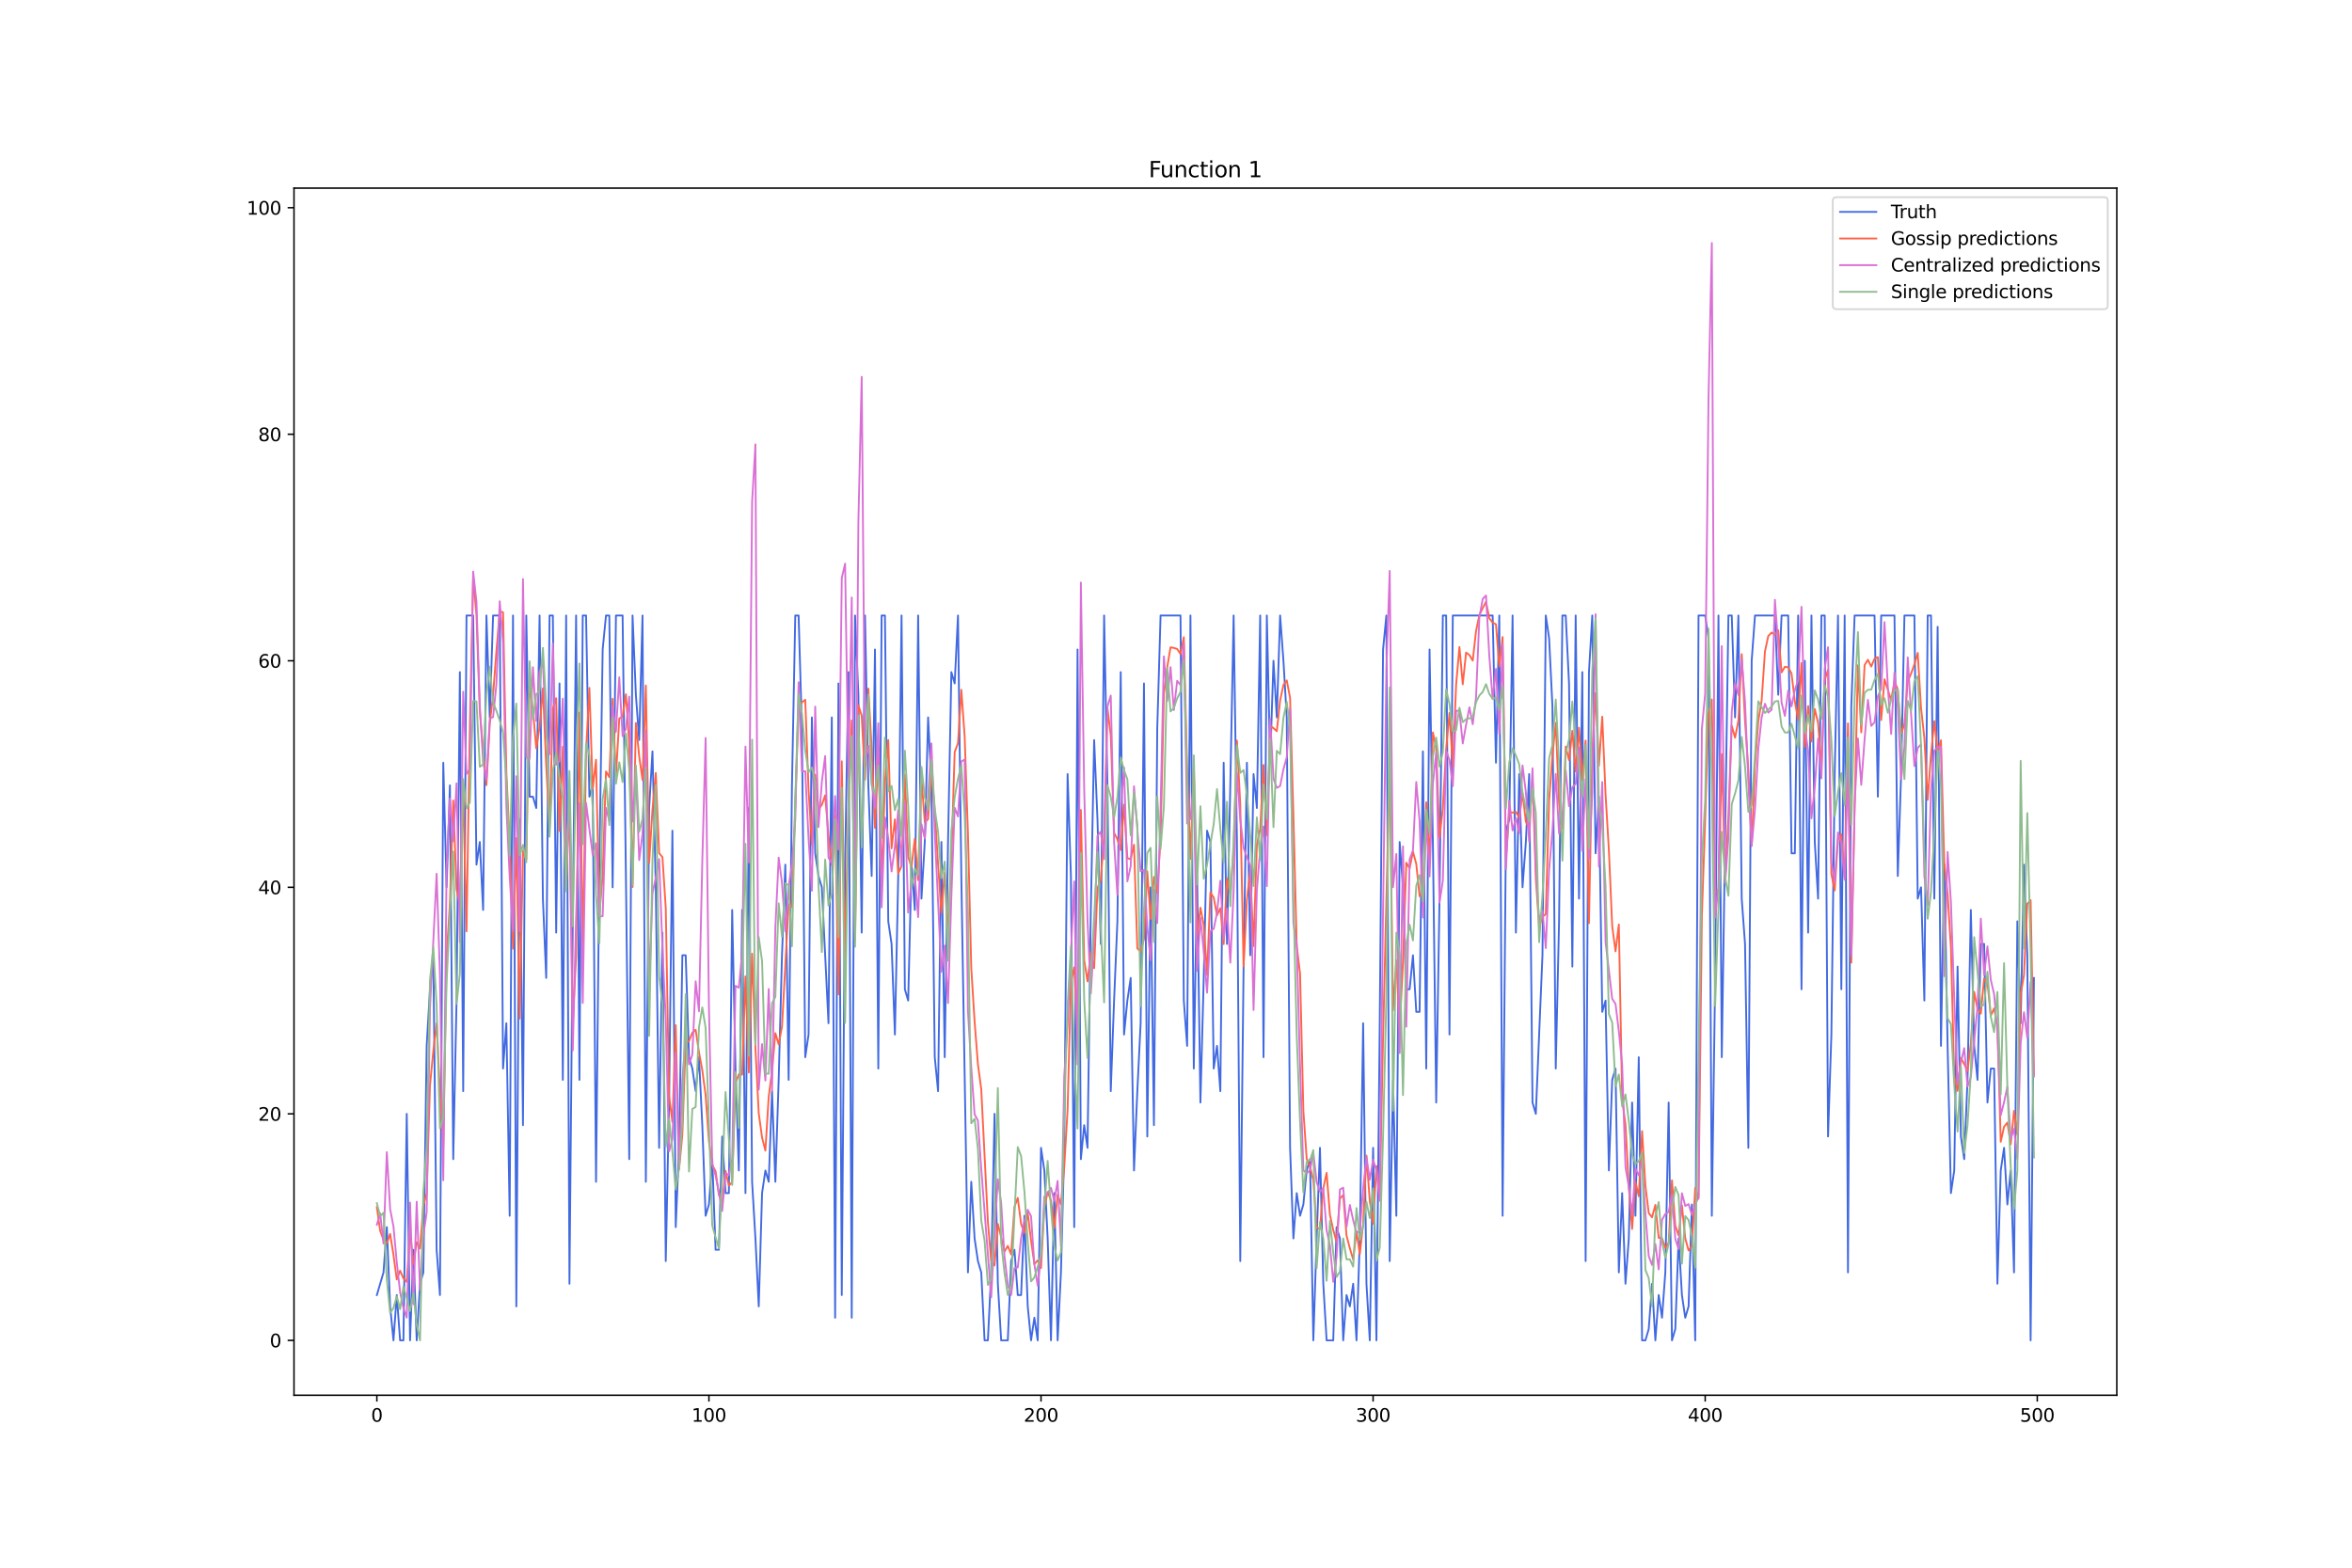 <?xml version="1.0" encoding="utf-8" standalone="no"?>
<!DOCTYPE svg PUBLIC "-//W3C//DTD SVG 1.1//EN"
  "http://www.w3.org/Graphics/SVG/1.1/DTD/svg11.dtd">
<svg xmlns:xlink="http://www.w3.org/1999/xlink" width="1296pt" height="864pt" viewBox="0 0 1296 864" xmlns="http://www.w3.org/2000/svg" version="1.1">
 <defs>
  <style type="text/css">*{stroke-linejoin: round; stroke-linecap: butt}</style>
 </defs>
 <g id="figure_1">
  <g id="patch_1">
   <path d="M 0 864 
L 1296 864 
L 1296 0 
L 0 0 
z
" style="fill: #ffffff"/>
  </g>
  <g id="axes_1">
   <g id="patch_2">
    <path d="M 162 768.96 
L 1166.4 768.96 
L 1166.4 103.68 
L 162 103.68 
z
" style="fill: #ffffff"/>
   </g>
   <g id="matplotlib.axis_1">
    <g id="xtick_1">
     <g id="line2d_1">
      <defs>
       <path id="m558da85d17" d="M 0 0 
L 0 3.5 
" style="stroke: #000000; stroke-width: 0.8"/>
      </defs>
      <g>
       <use xlink:href="#m558da85d17" x="207.655" y="768.96" style="stroke: #000000; stroke-width: 0.8"/>
      </g>
     </g>
     <g id="text_1">
      <!-- 0 -->
      <g transform="translate(204.473 783.558) scale(0.1 -0.1)">
       <defs>
        <path id="DejaVuSans-30" d="M 2034 4250 
Q 1547 4250 1301 3770 
Q 1056 3291 1056 2328 
Q 1056 1369 1301 889 
Q 1547 409 2034 409 
Q 2525 409 2770 889 
Q 3016 1369 3016 2328 
Q 3016 3291 2770 3770 
Q 2525 4250 2034 4250 
z
M 2034 4750 
Q 2819 4750 3233 4129 
Q 3647 3509 3647 2328 
Q 3647 1150 3233 529 
Q 2819 -91 2034 -91 
Q 1250 -91 836 529 
Q 422 1150 422 2328 
Q 422 3509 836 4129 
Q 1250 4750 2034 4750 
z
" transform="scale(0.016)"/>
       </defs>
       <use xlink:href="#DejaVuSans-30"/>
      </g>
     </g>
    </g>
    <g id="xtick_2">
     <g id="line2d_2">
      <g>
       <use xlink:href="#m558da85d17" x="390.639" y="768.96" style="stroke: #000000; stroke-width: 0.8"/>
      </g>
     </g>
     <g id="text_2">
      <!-- 100 -->
      <g transform="translate(381.095 783.558) scale(0.1 -0.1)">
       <defs>
        <path id="DejaVuSans-31" d="M 794 531 
L 1825 531 
L 1825 4091 
L 703 3866 
L 703 4441 
L 1819 4666 
L 2450 4666 
L 2450 531 
L 3481 531 
L 3481 0 
L 794 0 
L 794 531 
z
" transform="scale(0.016)"/>
       </defs>
       <use xlink:href="#DejaVuSans-31"/>
       <use xlink:href="#DejaVuSans-30" x="63.623"/>
       <use xlink:href="#DejaVuSans-30" x="127.246"/>
      </g>
     </g>
    </g>
    <g id="xtick_3">
     <g id="line2d_3">
      <g>
       <use xlink:href="#m558da85d17" x="573.623" y="768.96" style="stroke: #000000; stroke-width: 0.8"/>
      </g>
     </g>
     <g id="text_3">
      <!-- 200 -->
      <g transform="translate(564.079 783.558) scale(0.1 -0.1)">
       <defs>
        <path id="DejaVuSans-32" d="M 1228 531 
L 3431 531 
L 3431 0 
L 469 0 
L 469 531 
Q 828 903 1448 1529 
Q 2069 2156 2228 2338 
Q 2531 2678 2651 2914 
Q 2772 3150 2772 3378 
Q 2772 3750 2511 3984 
Q 2250 4219 1831 4219 
Q 1534 4219 1204 4116 
Q 875 4013 500 3803 
L 500 4441 
Q 881 4594 1212 4672 
Q 1544 4750 1819 4750 
Q 2544 4750 2975 4387 
Q 3406 4025 3406 3419 
Q 3406 3131 3298 2873 
Q 3191 2616 2906 2266 
Q 2828 2175 2409 1742 
Q 1991 1309 1228 531 
z
" transform="scale(0.016)"/>
       </defs>
       <use xlink:href="#DejaVuSans-32"/>
       <use xlink:href="#DejaVuSans-30" x="63.623"/>
       <use xlink:href="#DejaVuSans-30" x="127.246"/>
      </g>
     </g>
    </g>
    <g id="xtick_4">
     <g id="line2d_4">
      <g>
       <use xlink:href="#m558da85d17" x="756.607" y="768.96" style="stroke: #000000; stroke-width: 0.8"/>
      </g>
     </g>
     <g id="text_4">
      <!-- 300 -->
      <g transform="translate(747.063 783.558) scale(0.1 -0.1)">
       <defs>
        <path id="DejaVuSans-33" d="M 2597 2516 
Q 3050 2419 3304 2112 
Q 3559 1806 3559 1356 
Q 3559 666 3084 287 
Q 2609 -91 1734 -91 
Q 1441 -91 1130 -33 
Q 819 25 488 141 
L 488 750 
Q 750 597 1062 519 
Q 1375 441 1716 441 
Q 2309 441 2620 675 
Q 2931 909 2931 1356 
Q 2931 1769 2642 2001 
Q 2353 2234 1838 2234 
L 1294 2234 
L 1294 2753 
L 1863 2753 
Q 2328 2753 2575 2939 
Q 2822 3125 2822 3475 
Q 2822 3834 2567 4026 
Q 2313 4219 1838 4219 
Q 1578 4219 1281 4162 
Q 984 4106 628 3988 
L 628 4550 
Q 988 4650 1302 4700 
Q 1616 4750 1894 4750 
Q 2613 4750 3031 4423 
Q 3450 4097 3450 3541 
Q 3450 3153 3228 2886 
Q 3006 2619 2597 2516 
z
" transform="scale(0.016)"/>
       </defs>
       <use xlink:href="#DejaVuSans-33"/>
       <use xlink:href="#DejaVuSans-30" x="63.623"/>
       <use xlink:href="#DejaVuSans-30" x="127.246"/>
      </g>
     </g>
    </g>
    <g id="xtick_5">
     <g id="line2d_5">
      <g>
       <use xlink:href="#m558da85d17" x="939.591" y="768.96" style="stroke: #000000; stroke-width: 0.8"/>
      </g>
     </g>
     <g id="text_5">
      <!-- 400 -->
      <g transform="translate(930.047 783.558) scale(0.1 -0.1)">
       <defs>
        <path id="DejaVuSans-34" d="M 2419 4116 
L 825 1625 
L 2419 1625 
L 2419 4116 
z
M 2253 4666 
L 3047 4666 
L 3047 1625 
L 3713 1625 
L 3713 1100 
L 3047 1100 
L 3047 0 
L 2419 0 
L 2419 1100 
L 313 1100 
L 313 1709 
L 2253 4666 
z
" transform="scale(0.016)"/>
       </defs>
       <use xlink:href="#DejaVuSans-34"/>
       <use xlink:href="#DejaVuSans-30" x="63.623"/>
       <use xlink:href="#DejaVuSans-30" x="127.246"/>
      </g>
     </g>
    </g>
    <g id="xtick_6">
     <g id="line2d_6">
      <g>
       <use xlink:href="#m558da85d17" x="1122.575" y="768.96" style="stroke: #000000; stroke-width: 0.8"/>
      </g>
     </g>
     <g id="text_6">
      <!-- 500 -->
      <g transform="translate(1113.032 783.558) scale(0.1 -0.1)">
       <defs>
        <path id="DejaVuSans-35" d="M 691 4666 
L 3169 4666 
L 3169 4134 
L 1269 4134 
L 1269 2991 
Q 1406 3038 1543 3061 
Q 1681 3084 1819 3084 
Q 2600 3084 3056 2656 
Q 3513 2228 3513 1497 
Q 3513 744 3044 326 
Q 2575 -91 1722 -91 
Q 1428 -91 1123 -41 
Q 819 9 494 109 
L 494 744 
Q 775 591 1075 516 
Q 1375 441 1709 441 
Q 2250 441 2565 725 
Q 2881 1009 2881 1497 
Q 2881 1984 2565 2268 
Q 2250 2553 1709 2553 
Q 1456 2553 1204 2497 
Q 953 2441 691 2322 
L 691 4666 
z
" transform="scale(0.016)"/>
       </defs>
       <use xlink:href="#DejaVuSans-35"/>
       <use xlink:href="#DejaVuSans-30" x="63.623"/>
       <use xlink:href="#DejaVuSans-30" x="127.246"/>
      </g>
     </g>
    </g>
   </g>
   <g id="matplotlib.axis_2">
    <g id="ytick_1">
     <g id="line2d_7">
      <defs>
       <path id="m7009e11b64" d="M 0 0 
L -3.5 0 
" style="stroke: #000000; stroke-width: 0.8"/>
      </defs>
      <g>
       <use xlink:href="#m7009e11b64" x="162" y="738.72" style="stroke: #000000; stroke-width: 0.8"/>
      </g>
     </g>
     <g id="text_7">
      <!-- 0 -->
      <g transform="translate(148.637 742.519) scale(0.1 -0.1)">
       <use xlink:href="#DejaVuSans-30"/>
      </g>
     </g>
    </g>
    <g id="ytick_2">
     <g id="line2d_8">
      <g>
       <use xlink:href="#m7009e11b64" x="162" y="613.872" style="stroke: #000000; stroke-width: 0.8"/>
      </g>
     </g>
     <g id="text_8">
      <!-- 20 -->
      <g transform="translate(142.275 617.672) scale(0.1 -0.1)">
       <use xlink:href="#DejaVuSans-32"/>
       <use xlink:href="#DejaVuSans-30" x="63.623"/>
      </g>
     </g>
    </g>
    <g id="ytick_3">
     <g id="line2d_9">
      <g>
       <use xlink:href="#m7009e11b64" x="162" y="489.025" style="stroke: #000000; stroke-width: 0.8"/>
      </g>
     </g>
     <g id="text_9">
      <!-- 40 -->
      <g transform="translate(142.275 492.824) scale(0.1 -0.1)">
       <use xlink:href="#DejaVuSans-34"/>
       <use xlink:href="#DejaVuSans-30" x="63.623"/>
      </g>
     </g>
    </g>
    <g id="ytick_4">
     <g id="line2d_10">
      <g>
       <use xlink:href="#m7009e11b64" x="162" y="364.177" style="stroke: #000000; stroke-width: 0.8"/>
      </g>
     </g>
     <g id="text_10">
      <!-- 60 -->
      <g transform="translate(142.275 367.977) scale(0.1 -0.1)">
       <defs>
        <path id="DejaVuSans-36" d="M 2113 2584 
Q 1688 2584 1439 2293 
Q 1191 2003 1191 1497 
Q 1191 994 1439 701 
Q 1688 409 2113 409 
Q 2538 409 2786 701 
Q 3034 994 3034 1497 
Q 3034 2003 2786 2293 
Q 2538 2584 2113 2584 
z
M 3366 4563 
L 3366 3988 
Q 3128 4100 2886 4159 
Q 2644 4219 2406 4219 
Q 1781 4219 1451 3797 
Q 1122 3375 1075 2522 
Q 1259 2794 1537 2939 
Q 1816 3084 2150 3084 
Q 2853 3084 3261 2657 
Q 3669 2231 3669 1497 
Q 3669 778 3244 343 
Q 2819 -91 2113 -91 
Q 1303 -91 875 529 
Q 447 1150 447 2328 
Q 447 3434 972 4092 
Q 1497 4750 2381 4750 
Q 2619 4750 2861 4703 
Q 3103 4656 3366 4563 
z
" transform="scale(0.016)"/>
       </defs>
       <use xlink:href="#DejaVuSans-36"/>
       <use xlink:href="#DejaVuSans-30" x="63.623"/>
      </g>
     </g>
    </g>
    <g id="ytick_5">
     <g id="line2d_11">
      <g>
       <use xlink:href="#m7009e11b64" x="162" y="239.33" style="stroke: #000000; stroke-width: 0.8"/>
      </g>
     </g>
     <g id="text_11">
      <!-- 80 -->
      <g transform="translate(142.275 243.129) scale(0.1 -0.1)">
       <defs>
        <path id="DejaVuSans-38" d="M 2034 2216 
Q 1584 2216 1326 1975 
Q 1069 1734 1069 1313 
Q 1069 891 1326 650 
Q 1584 409 2034 409 
Q 2484 409 2743 651 
Q 3003 894 3003 1313 
Q 3003 1734 2745 1975 
Q 2488 2216 2034 2216 
z
M 1403 2484 
Q 997 2584 770 2862 
Q 544 3141 544 3541 
Q 544 4100 942 4425 
Q 1341 4750 2034 4750 
Q 2731 4750 3128 4425 
Q 3525 4100 3525 3541 
Q 3525 3141 3298 2862 
Q 3072 2584 2669 2484 
Q 3125 2378 3379 2068 
Q 3634 1759 3634 1313 
Q 3634 634 3220 271 
Q 2806 -91 2034 -91 
Q 1263 -91 848 271 
Q 434 634 434 1313 
Q 434 1759 690 2068 
Q 947 2378 1403 2484 
z
M 1172 3481 
Q 1172 3119 1398 2916 
Q 1625 2713 2034 2713 
Q 2441 2713 2670 2916 
Q 2900 3119 2900 3481 
Q 2900 3844 2670 4047 
Q 2441 4250 2034 4250 
Q 1625 4250 1398 4047 
Q 1172 3844 1172 3481 
z
" transform="scale(0.016)"/>
       </defs>
       <use xlink:href="#DejaVuSans-38"/>
       <use xlink:href="#DejaVuSans-30" x="63.623"/>
      </g>
     </g>
    </g>
    <g id="ytick_6">
     <g id="line2d_12">
      <g>
       <use xlink:href="#m7009e11b64" x="162" y="114.482" style="stroke: #000000; stroke-width: 0.8"/>
      </g>
     </g>
     <g id="text_12">
      <!-- 100 -->
      <g transform="translate(135.912 118.282) scale(0.1 -0.1)">
       <use xlink:href="#DejaVuSans-31"/>
       <use xlink:href="#DejaVuSans-30" x="63.623"/>
       <use xlink:href="#DejaVuSans-30" x="127.246"/>
      </g>
     </g>
    </g>
   </g>
   <g id="line2d_13">
    <path d="M 207.655 713.75 
L 211.314 701.266 
L 213.144 676.296 
L 214.974 719.993 
L 216.804 738.72 
L 218.634 713.75 
L 220.463 738.72 
L 222.293 738.72 
L 224.123 613.872 
L 225.953 738.72 
L 227.783 688.781 
L 229.613 738.72 
L 231.442 707.508 
L 233.272 701.266 
L 235.102 576.418 
L 236.932 545.206 
L 238.762 526.479 
L 240.592 688.781 
L 242.422 713.75 
L 244.251 420.359 
L 246.081 489.025 
L 247.911 432.844 
L 249.741 638.842 
L 251.571 551.449 
L 253.401 370.42 
L 255.23 601.388 
L 257.06 339.208 
L 260.72 339.208 
L 262.55 476.54 
L 264.38 464.055 
L 266.209 501.51 
L 268.039 339.208 
L 269.869 395.389 
L 271.699 339.208 
L 275.359 339.208 
L 277.189 588.903 
L 279.018 563.933 
L 280.848 670.054 
L 282.678 339.208 
L 284.508 719.993 
L 286.338 451.571 
L 288.168 620.115 
L 289.997 339.208 
L 291.827 439.086 
L 293.657 439.086 
L 295.487 445.328 
L 297.317 339.208 
L 299.147 495.267 
L 300.976 538.964 
L 302.806 339.208 
L 304.636 339.208 
L 306.466 513.994 
L 308.296 376.662 
L 310.126 595.145 
L 311.956 339.208 
L 313.785 707.508 
L 315.615 507.752 
L 317.445 339.208 
L 319.275 595.145 
L 321.105 339.208 
L 322.935 339.208 
L 324.764 439.086 
L 326.594 432.844 
L 328.424 651.327 
L 330.254 476.54 
L 332.084 357.935 
L 333.914 339.208 
L 335.743 339.208 
L 337.573 489.025 
L 339.403 339.208 
L 343.063 339.208 
L 344.893 482.783 
L 346.723 638.842 
L 348.552 339.208 
L 350.382 382.905 
L 352.212 407.874 
L 354.042 339.208 
L 355.872 651.327 
L 357.702 445.328 
L 359.531 414.116 
L 361.361 489.025 
L 363.191 632.6 
L 365.021 513.994 
L 366.851 695.023 
L 368.681 607.63 
L 370.51 457.813 
L 372.34 676.296 
L 374.17 632.6 
L 376 526.479 
L 377.83 526.479 
L 379.66 582.661 
L 381.489 588.903 
L 383.319 601.388 
L 385.149 582.661 
L 386.979 620.115 
L 388.809 670.054 
L 390.639 663.811 
L 392.469 638.842 
L 394.298 688.781 
L 396.128 688.781 
L 397.958 626.357 
L 399.788 657.569 
L 401.618 657.569 
L 403.448 501.51 
L 405.277 588.903 
L 407.107 645.084 
L 408.937 501.51 
L 410.767 657.569 
L 412.597 445.328 
L 414.427 651.327 
L 416.256 682.539 
L 418.086 719.993 
L 419.916 657.569 
L 421.746 645.084 
L 423.576 651.327 
L 425.406 601.388 
L 427.236 651.327 
L 429.065 595.145 
L 430.895 526.479 
L 432.725 476.54 
L 434.555 595.145 
L 436.385 432.844 
L 438.215 339.208 
L 440.044 339.208 
L 441.874 401.632 
L 443.704 582.661 
L 445.534 570.176 
L 447.364 395.389 
L 449.194 470.298 
L 451.023 482.783 
L 452.853 489.025 
L 456.513 563.933 
L 458.343 395.389 
L 460.173 726.235 
L 462.003 376.662 
L 463.832 713.75 
L 465.662 476.54 
L 467.492 370.42 
L 469.322 726.235 
L 471.152 339.208 
L 472.982 382.905 
L 474.811 513.994 
L 476.641 339.208 
L 478.471 432.844 
L 480.301 482.783 
L 482.131 357.935 
L 483.961 588.903 
L 485.79 339.208 
L 487.62 339.208 
L 489.45 507.752 
L 491.28 520.237 
L 493.11 570.176 
L 494.94 482.783 
L 496.77 339.208 
L 498.599 545.206 
L 500.429 551.449 
L 502.259 476.54 
L 504.089 501.51 
L 505.919 339.208 
L 507.749 495.267 
L 509.578 464.055 
L 511.408 395.389 
L 513.238 432.844 
L 515.068 582.661 
L 516.898 601.388 
L 518.728 464.055 
L 520.557 582.661 
L 522.387 464.055 
L 524.217 370.42 
L 526.047 376.662 
L 527.877 339.208 
L 529.707 482.783 
L 533.366 701.266 
L 535.196 651.327 
L 537.026 682.539 
L 538.856 695.023 
L 540.686 701.266 
L 542.516 738.72 
L 544.345 738.72 
L 546.175 701.266 
L 548.005 613.872 
L 549.835 707.508 
L 551.665 738.72 
L 555.324 738.72 
L 557.154 695.023 
L 558.984 688.781 
L 560.814 713.75 
L 562.644 713.75 
L 564.474 670.054 
L 566.303 719.993 
L 568.133 738.72 
L 569.963 726.235 
L 571.793 738.72 
L 573.623 632.6 
L 575.453 645.084 
L 577.283 682.539 
L 579.112 738.72 
L 580.942 657.569 
L 582.772 738.72 
L 584.602 701.266 
L 586.432 632.6 
L 588.262 426.601 
L 590.091 482.783 
L 591.921 676.296 
L 593.751 357.935 
L 595.581 638.842 
L 597.411 620.115 
L 599.241 632.6 
L 601.07 501.51 
L 602.9 407.874 
L 604.73 451.571 
L 606.56 520.237 
L 608.39 339.208 
L 610.22 432.844 
L 612.05 601.388 
L 613.879 551.449 
L 615.709 507.752 
L 617.539 370.42 
L 619.369 570.176 
L 621.199 551.449 
L 623.029 538.964 
L 624.858 645.084 
L 626.688 601.388 
L 628.518 563.933 
L 630.348 376.662 
L 632.178 626.357 
L 634.008 489.025 
L 635.837 620.115 
L 637.667 401.632 
L 639.497 339.208 
L 650.476 339.208 
L 652.306 551.449 
L 654.136 576.418 
L 655.966 339.208 
L 657.796 588.903 
L 659.625 482.783 
L 661.455 607.63 
L 663.285 538.964 
L 665.115 457.813 
L 666.945 464.055 
L 668.775 588.903 
L 670.604 576.418 
L 672.434 601.388 
L 674.264 420.359 
L 676.094 520.237 
L 677.924 432.844 
L 679.754 339.208 
L 681.583 464.055 
L 683.413 695.023 
L 685.243 532.722 
L 687.073 420.359 
L 688.903 526.479 
L 690.733 426.601 
L 692.563 445.328 
L 694.392 339.208 
L 696.222 582.661 
L 698.052 339.208 
L 699.882 420.359 
L 701.712 364.177 
L 703.542 395.389 
L 705.371 339.208 
L 707.201 364.177 
L 709.031 395.389 
L 710.861 632.6 
L 712.691 682.539 
L 714.521 657.569 
L 716.35 670.054 
L 718.18 663.811 
L 720.01 645.084 
L 721.84 638.842 
L 723.67 738.72 
L 725.5 682.539 
L 727.33 632.6 
L 729.159 707.508 
L 730.989 738.72 
L 734.649 738.72 
L 736.479 676.296 
L 738.309 682.539 
L 740.138 738.72 
L 741.968 713.75 
L 743.798 719.993 
L 745.628 707.508 
L 747.458 738.72 
L 749.288 682.539 
L 751.117 563.933 
L 752.947 707.508 
L 754.777 738.72 
L 756.607 632.6 
L 758.437 738.72 
L 760.267 563.933 
L 762.097 357.935 
L 763.926 339.208 
L 765.756 695.023 
L 767.586 595.145 
L 769.416 670.054 
L 771.246 464.055 
L 773.076 489.025 
L 774.905 545.206 
L 776.735 545.206 
L 778.565 526.479 
L 780.395 557.691 
L 782.225 557.691 
L 784.055 414.116 
L 785.884 588.903 
L 787.714 357.935 
L 789.544 464.055 
L 791.374 607.63 
L 793.204 495.267 
L 795.034 339.208 
L 796.864 339.208 
L 798.693 570.176 
L 800.523 339.208 
L 822.481 339.208 
L 824.311 420.359 
L 826.141 339.208 
L 827.971 670.054 
L 829.801 457.813 
L 831.63 451.571 
L 833.46 339.208 
L 835.29 513.994 
L 837.12 426.601 
L 838.95 489.025 
L 840.78 464.055 
L 842.61 426.601 
L 844.439 607.63 
L 846.269 613.872 
L 849.929 526.479 
L 851.759 339.208 
L 853.589 351.693 
L 855.418 389.147 
L 857.248 588.903 
L 859.078 507.752 
L 860.908 339.208 
L 862.738 339.208 
L 864.568 376.662 
L 866.397 532.722 
L 868.227 339.208 
L 870.057 495.267 
L 871.887 370.42 
L 873.717 695.023 
L 875.547 370.42 
L 877.377 339.208 
L 879.206 470.298 
L 881.036 439.086 
L 882.866 557.691 
L 884.696 551.449 
L 886.526 645.084 
L 888.356 595.145 
L 890.185 588.903 
L 892.015 701.266 
L 893.845 657.569 
L 895.675 707.508 
L 897.505 682.539 
L 899.335 607.63 
L 901.164 670.054 
L 902.994 582.661 
L 904.824 738.72 
L 906.654 738.72 
L 908.484 732.478 
L 910.314 707.508 
L 912.144 738.72 
L 913.973 713.75 
L 915.803 726.235 
L 917.633 701.266 
L 919.463 607.63 
L 921.293 738.72 
L 923.123 732.478 
L 924.952 682.539 
L 926.782 713.75 
L 928.612 726.235 
L 930.442 719.993 
L 932.272 663.811 
L 934.102 738.72 
L 935.931 339.208 
L 939.591 339.208 
L 941.421 351.693 
L 943.251 670.054 
L 945.081 538.964 
L 946.911 339.208 
L 948.74 582.661 
L 952.4 339.208 
L 954.23 339.208 
L 956.06 395.389 
L 957.89 339.208 
L 959.719 495.267 
L 961.549 520.237 
L 963.379 632.6 
L 965.209 364.177 
L 967.039 339.208 
L 978.018 339.208 
L 979.848 382.905 
L 981.678 339.208 
L 985.337 339.208 
L 987.167 470.298 
L 988.997 470.298 
L 990.827 339.208 
L 992.657 545.206 
L 994.486 364.177 
L 996.316 513.994 
L 998.146 339.208 
L 999.976 464.055 
L 1001.806 495.267 
L 1003.636 339.208 
L 1005.465 339.208 
L 1007.295 626.357 
L 1009.125 570.176 
L 1010.955 426.601 
L 1012.785 339.208 
L 1014.615 545.206 
L 1016.444 339.208 
L 1018.274 701.266 
L 1020.104 389.147 
L 1021.934 339.208 
L 1032.913 339.208 
L 1034.743 439.086 
L 1036.573 339.208 
L 1043.892 339.208 
L 1045.722 482.783 
L 1047.552 426.601 
L 1049.382 339.208 
L 1054.871 339.208 
L 1056.701 495.267 
L 1058.531 489.025 
L 1060.361 551.449 
L 1062.191 339.208 
L 1064.02 339.208 
L 1065.85 495.267 
L 1067.68 345.45 
L 1069.51 576.418 
L 1071.34 476.54 
L 1073.17 576.418 
L 1074.999 657.569 
L 1076.829 645.084 
L 1078.659 532.722 
L 1080.489 626.357 
L 1082.319 638.842 
L 1084.149 595.145 
L 1085.978 501.51 
L 1087.808 576.418 
L 1089.638 595.145 
L 1091.468 520.237 
L 1093.298 520.237 
L 1095.128 607.63 
L 1096.958 588.903 
L 1098.787 588.903 
L 1100.617 707.508 
L 1102.447 645.084 
L 1104.277 632.6 
L 1106.107 663.811 
L 1107.937 645.084 
L 1109.766 701.266 
L 1111.596 507.752 
L 1113.426 563.933 
L 1115.256 476.54 
L 1117.086 526.479 
L 1118.916 738.72 
L 1120.745 538.964 
L 1120.745 538.964 
" clip-path="url(#p4a937ff44a)" style="fill: none; stroke: #4169e1; stroke-linecap: square"/>
   </g>
   <g id="line2d_14">
    <path d="M 207.655 665.292 
L 209.484 678.327 
L 211.314 683.325 
L 213.144 685.178 
L 214.974 680.07 
L 216.804 691.537 
L 218.634 705.17 
L 220.463 700.296 
L 222.293 704.578 
L 224.123 706.459 
L 225.953 678.519 
L 227.783 696.704 
L 229.613 684.61 
L 231.442 688.085 
L 233.272 664.271 
L 235.102 657.841 
L 236.932 598.207 
L 238.762 579.243 
L 240.592 563.963 
L 242.422 602.231 
L 244.251 631.818 
L 246.081 527.101 
L 247.911 497.602 
L 249.741 441.186 
L 251.571 490.119 
L 253.401 498.446 
L 255.23 435.643 
L 257.06 513.272 
L 258.89 400.356 
L 260.72 318.059 
L 262.55 339.005 
L 264.38 391.697 
L 266.209 413.627 
L 268.039 432.732 
L 269.869 398.954 
L 271.699 382.988 
L 273.529 359.061 
L 275.359 336.851 
L 277.189 337.474 
L 279.018 425.554 
L 280.848 464.477 
L 282.678 522.846 
L 284.508 461.919 
L 286.338 561.409 
L 288.168 468.886 
L 289.997 473.748 
L 291.827 377.406 
L 293.657 391.136 
L 295.487 412.455 
L 297.317 400.773 
L 299.147 379.347 
L 300.976 422.05 
L 302.806 455.8 
L 304.636 390.579 
L 306.466 384.774 
L 308.296 457.97 
L 310.126 411.538 
L 311.956 488.192 
L 313.785 443.794 
L 315.615 564.07 
L 317.445 527.136 
L 319.275 392.671 
L 321.105 524.915 
L 322.935 414.077 
L 324.764 379.12 
L 326.594 434.791 
L 328.424 418.711 
L 330.254 504.483 
L 332.084 482.331 
L 333.914 425.177 
L 335.743 428.29 
L 337.573 385.102 
L 339.403 427.809 
L 341.233 396.018 
L 343.063 394.966 
L 344.893 382.619 
L 346.723 410.022 
L 348.552 488.852 
L 350.382 398.427 
L 352.212 416.805 
L 354.042 429.88 
L 355.872 377.823 
L 357.702 475.449 
L 359.531 446.164 
L 361.361 426.008 
L 363.191 470.157 
L 365.021 472.447 
L 366.851 500.443 
L 368.681 604.119 
L 370.51 618.33 
L 372.34 564.992 
L 374.17 644.447 
L 376 625.324 
L 377.83 574.444 
L 379.66 573.663 
L 381.489 569.174 
L 383.319 567.58 
L 385.149 579.911 
L 386.979 589.85 
L 388.809 603.549 
L 390.639 628.938 
L 392.469 642.044 
L 394.298 645.533 
L 396.128 658.634 
L 397.958 662.717 
L 399.788 645.287 
L 401.618 653.42 
L 403.448 651.528 
L 405.277 596.843 
L 407.107 592.129 
L 408.937 592.252 
L 410.767 538.121 
L 412.597 591.102 
L 414.427 525.595 
L 416.256 577.63 
L 418.086 613.599 
L 419.916 626.939 
L 421.746 634.119 
L 423.576 604.42 
L 425.406 590.139 
L 427.236 569.383 
L 429.065 575.588 
L 430.895 565.832 
L 434.555 498.378 
L 436.385 499.884 
L 438.215 442.991 
L 440.044 389.803 
L 441.874 387.122 
L 443.704 385.659 
L 445.534 435.213 
L 447.364 465.418 
L 449.194 426.965 
L 451.023 445.968 
L 452.853 443.614 
L 454.683 438.305 
L 456.513 460.493 
L 458.343 476.778 
L 460.173 449.091 
L 462.003 548.076 
L 463.832 419.547 
L 465.662 529.546 
L 467.492 444.917 
L 469.322 397.068 
L 471.152 518.109 
L 472.982 388.721 
L 474.811 394.354 
L 476.641 429.717 
L 478.471 379.53 
L 480.301 412.164 
L 482.131 456.321 
L 483.961 414.622 
L 485.79 485.842 
L 487.62 431.357 
L 489.45 407.854 
L 491.28 467.551 
L 493.11 451.575 
L 494.94 481.463 
L 496.77 477.284 
L 498.599 426.827 
L 500.429 472.311 
L 502.259 477.748 
L 504.089 462.156 
L 505.919 485.109 
L 507.749 429.122 
L 509.578 453.002 
L 511.408 451.521 
L 513.238 425.33 
L 515.068 446.399 
L 516.898 476.637 
L 518.728 503.197 
L 520.557 480.871 
L 522.387 516.167 
L 524.217 472.916 
L 526.047 414.493 
L 527.877 409.581 
L 529.707 380.176 
L 531.536 405.64 
L 533.366 459.788 
L 535.196 533.663 
L 537.026 562.981 
L 538.856 586.607 
L 540.686 600.232 
L 544.345 673.365 
L 546.175 695.005 
L 548.005 697.456 
L 549.835 674.566 
L 551.665 681.826 
L 553.495 689.771 
L 555.324 686.661 
L 557.154 691.357 
L 558.984 665.192 
L 560.814 660.191 
L 562.644 674.554 
L 564.474 679.47 
L 566.303 668.475 
L 568.133 683.684 
L 569.963 696.713 
L 571.793 694.64 
L 573.623 698.831 
L 575.453 665.499 
L 577.283 656.936 
L 579.112 661.499 
L 580.942 676.689 
L 582.772 658.44 
L 584.602 663.718 
L 586.432 643.081 
L 588.262 611.638 
L 590.091 541.525 
L 591.921 533.127 
L 593.751 569.601 
L 595.581 446.374 
L 597.411 529.017 
L 599.241 540.882 
L 601.07 525.069 
L 602.9 533.604 
L 604.73 489.381 
L 606.56 484.891 
L 608.39 460.012 
L 610.22 390.212 
L 612.05 405.195 
L 613.879 458.902 
L 615.709 462.575 
L 617.539 468.444 
L 619.369 443.486 
L 621.199 473.045 
L 623.029 473.432 
L 624.858 465.553 
L 626.688 522.667 
L 628.518 524.535 
L 630.348 517.563 
L 632.178 480.2 
L 634.008 506.467 
L 635.837 483.28 
L 637.667 492.104 
L 639.497 462.204 
L 641.327 382.164 
L 643.157 367.81 
L 644.987 356.754 
L 646.817 357.078 
L 648.646 357.655 
L 650.476 360.443 
L 652.306 351.168 
L 654.136 423.241 
L 655.966 473.389 
L 657.796 422.59 
L 659.625 516.385 
L 661.455 500.256 
L 663.285 509.767 
L 665.115 537.275 
L 666.945 491.822 
L 668.775 494.654 
L 670.604 504.44 
L 672.434 500.557 
L 674.264 520.325 
L 676.094 484.286 
L 677.924 492.749 
L 679.754 468.315 
L 681.583 408.137 
L 683.413 443.339 
L 685.243 532.59 
L 687.073 495.706 
L 688.903 479.963 
L 690.733 521.423 
L 692.563 465.481 
L 694.392 456.927 
L 696.222 421.604 
L 698.052 460.303 
L 699.882 399.998 
L 701.712 401.294 
L 703.542 403 
L 705.371 386.048 
L 707.201 377.51 
L 709.031 374.991 
L 710.861 384.58 
L 712.691 449.586 
L 714.521 521.358 
L 716.35 536.436 
L 718.18 612.217 
L 720.01 638.587 
L 721.84 642.968 
L 723.67 650.449 
L 725.5 676.832 
L 727.33 677.286 
L 729.159 655.029 
L 730.989 646.407 
L 732.819 669.514 
L 734.649 677.838 
L 736.479 684.456 
L 738.309 660.565 
L 740.138 658.659 
L 741.968 680.967 
L 743.798 687.926 
L 745.628 694.153 
L 747.458 678.683 
L 749.288 691.244 
L 751.117 674.581 
L 752.947 636.873 
L 754.777 661.918 
L 756.607 674.407 
L 758.437 642.655 
L 760.267 660.119 
L 762.097 572.049 
L 765.756 420.213 
L 767.586 556.816 
L 769.416 529.172 
L 771.246 567.45 
L 773.076 529.74 
L 774.905 475.449 
L 776.735 478.595 
L 778.565 469.389 
L 780.395 476.154 
L 782.225 493.975 
L 784.055 491.115 
L 785.884 442.162 
L 787.714 474.631 
L 789.544 403.653 
L 791.374 412.086 
L 793.204 461.689 
L 795.034 445.686 
L 796.864 412.75 
L 798.693 392.913 
L 800.523 422.595 
L 802.353 377.353 
L 804.183 356.596 
L 806.013 377.133 
L 807.843 359.656 
L 809.672 361.003 
L 811.502 364.069 
L 813.332 347.784 
L 815.162 339.013 
L 816.992 335.152 
L 818.822 331.679 
L 820.651 340.767 
L 822.481 343.133 
L 824.311 344.077 
L 826.141 367.266 
L 827.971 351.081 
L 829.801 473.249 
L 831.63 447.473 
L 833.46 447.858 
L 835.29 447.397 
L 837.12 450.806 
L 838.95 437.074 
L 840.78 452.877 
L 842.61 456.68 
L 844.439 428.632 
L 846.269 484.053 
L 848.099 511.094 
L 849.929 505.279 
L 851.759 503.778 
L 853.589 441.114 
L 855.418 416.411 
L 857.248 398.406 
L 859.078 442.481 
L 860.908 456.638 
L 862.738 411.459 
L 864.568 418.855 
L 866.397 402.787 
L 868.227 425.137 
L 870.057 401.081 
L 871.887 429.747 
L 873.717 408.17 
L 875.547 508.793 
L 877.377 415.856 
L 879.206 381.937 
L 881.036 422.071 
L 882.866 394.972 
L 884.696 437.746 
L 886.526 468.581 
L 888.356 510.422 
L 890.185 524.303 
L 892.015 509.515 
L 893.845 605.423 
L 895.675 619.926 
L 897.505 654.293 
L 899.335 677.309 
L 901.164 651.297 
L 902.994 659.3 
L 904.824 623.4 
L 906.654 653.575 
L 908.484 668.542 
L 910.314 670.917 
L 912.144 664.081 
L 913.973 682.222 
L 915.803 682.466 
L 917.633 687.765 
L 919.463 684.94 
L 921.293 650.549 
L 923.123 675.499 
L 924.952 680.852 
L 926.782 664.316 
L 928.612 682.536 
L 930.442 689.193 
L 932.272 686.757 
L 934.102 654.718 
L 935.931 660.653 
L 937.761 504.889 
L 939.591 451.398 
L 941.421 393.405 
L 943.251 385.504 
L 945.081 491.56 
L 946.911 491.093 
L 948.74 415.624 
L 950.57 485.825 
L 952.4 449.353 
L 954.23 399.995 
L 956.06 406.563 
L 957.89 397.174 
L 959.719 360.528 
L 961.549 397.39 
L 963.379 424.352 
L 965.209 466.253 
L 967.039 422.164 
L 968.869 397.348 
L 970.698 386.149 
L 972.528 359.042 
L 974.358 350.524 
L 976.188 348.602 
L 978.018 349.904 
L 979.848 347.338 
L 981.678 370.6 
L 983.507 367.481 
L 985.337 367.784 
L 987.167 371.206 
L 988.997 386.475 
L 990.827 396.696 
L 992.657 365.411 
L 994.486 411.71 
L 996.316 389.133 
L 998.146 408.674 
L 999.976 390.775 
L 1001.806 398.418 
L 1003.636 423.507 
L 1005.465 374.681 
L 1007.295 369.196 
L 1009.125 481.657 
L 1010.955 490.79 
L 1012.785 462.493 
L 1014.615 459.76 
L 1016.444 483.671 
L 1018.274 398.693 
L 1020.104 530.56 
L 1021.934 445.148 
L 1023.764 366.656 
L 1025.594 403.634 
L 1027.424 366.542 
L 1029.253 363.614 
L 1031.083 367.355 
L 1032.913 363.034 
L 1034.743 362.169 
L 1036.573 396.803 
L 1038.403 374.355 
L 1042.062 385.871 
L 1043.892 375.408 
L 1045.722 379.888 
L 1047.552 404.483 
L 1049.382 398.986 
L 1051.211 375.556 
L 1053.041 371.242 
L 1054.871 366.156 
L 1056.701 359.827 
L 1058.531 390.202 
L 1060.361 406.66 
L 1062.191 440.826 
L 1064.02 415.877 
L 1065.85 397.441 
L 1067.68 414.475 
L 1069.51 407.973 
L 1071.34 475.867 
L 1073.17 492.531 
L 1074.999 522.205 
L 1076.829 592.941 
L 1078.659 601.25 
L 1080.489 583.002 
L 1082.319 586.409 
L 1084.149 590.263 
L 1085.978 575.03 
L 1087.808 546.629 
L 1089.638 556.11 
L 1091.468 558.666 
L 1093.298 539.211 
L 1095.128 541.406 
L 1096.958 559.789 
L 1098.787 555.762 
L 1100.617 565.403 
L 1102.447 629.273 
L 1104.277 621.017 
L 1106.107 618.697 
L 1107.937 630.611 
L 1109.766 612.223 
L 1111.596 625.474 
L 1113.426 547.787 
L 1115.256 537.463 
L 1117.086 498.116 
L 1118.916 496.128 
L 1120.745 592.111 
L 1120.745 592.111 
" clip-path="url(#p4a937ff44a)" style="fill: none; stroke: #ff6347; stroke-linecap: square"/>
   </g>
   <g id="line2d_15">
    <path d="M 207.655 675.03 
L 209.484 668.709 
L 211.314 685.356 
L 213.144 634.986 
L 214.974 666.349 
L 216.804 675.888 
L 218.634 695.702 
L 220.463 712.132 
L 222.293 720.873 
L 224.123 726.155 
L 225.953 662.77 
L 227.783 718.761 
L 229.613 662.316 
L 231.442 711.086 
L 233.272 680.889 
L 235.102 668.242 
L 236.932 555.877 
L 240.592 481.543 
L 242.422 537.637 
L 244.251 650.521 
L 246.081 477.851 
L 247.911 440.045 
L 249.741 463.711 
L 251.571 431.713 
L 253.401 519.337 
L 255.23 381.2 
L 257.06 426.596 
L 258.89 423.866 
L 260.72 314.993 
L 262.55 331.701 
L 264.38 388.763 
L 266.209 419.817 
L 268.039 429.883 
L 269.869 396.087 
L 271.699 395.185 
L 273.529 377.149 
L 275.359 331.384 
L 277.189 354.438 
L 279.018 444.661 
L 280.848 483.459 
L 282.678 513.025 
L 284.508 427.794 
L 286.338 513.244 
L 288.168 319.115 
L 289.997 417.548 
L 291.827 418.193 
L 293.657 367.749 
L 295.487 397.305 
L 297.317 370.21 
L 299.147 365.148 
L 300.976 405.043 
L 302.806 415.599 
L 304.636 354.668 
L 306.466 421.54 
L 308.296 419.419 
L 310.126 385.003 
L 311.956 471.423 
L 313.785 441.438 
L 315.615 578.972 
L 317.445 505.655 
L 319.275 442.661 
L 321.105 552.755 
L 322.935 442.518 
L 326.594 471.196 
L 328.424 464.738 
L 330.254 505.148 
L 332.084 504.903 
L 333.914 445.278 
L 335.743 452.397 
L 337.573 388.982 
L 339.403 403.309 
L 341.233 373.271 
L 343.063 405.712 
L 344.893 401.555 
L 346.723 383.922 
L 348.552 452.713 
L 350.382 424.108 
L 352.212 474.051 
L 354.042 459.559 
L 355.872 402.457 
L 357.702 545.04 
L 359.531 492.319 
L 361.361 483.751 
L 363.191 473.451 
L 365.021 522.516 
L 366.851 561.501 
L 368.681 634.561 
L 370.51 627.833 
L 372.34 580.326 
L 374.17 644.172 
L 376 595.048 
L 377.83 571.022 
L 379.66 586.571 
L 381.489 581.286 
L 383.319 540.847 
L 385.149 557.357 
L 386.979 474.657 
L 388.809 406.755 
L 390.639 554.744 
L 392.469 641.557 
L 394.298 647.889 
L 396.128 657.131 
L 397.958 667.398 
L 399.788 646.547 
L 401.618 647.647 
L 403.448 638.703 
L 405.277 543.325 
L 407.107 544.375 
L 408.937 525.033 
L 410.767 411.458 
L 412.597 475.349 
L 414.427 276.577 
L 416.256 244.879 
L 418.086 600.592 
L 419.916 575.434 
L 421.746 595.501 
L 423.576 545.064 
L 425.406 601.261 
L 427.236 511.429 
L 429.065 472.661 
L 430.895 486.565 
L 432.725 513.144 
L 434.555 488.69 
L 436.385 476.153 
L 438.215 451.795 
L 440.044 375.984 
L 441.874 425.203 
L 443.704 425.03 
L 445.534 462.176 
L 447.364 490.913 
L 449.194 389.439 
L 451.023 455.822 
L 452.853 430.884 
L 454.683 416.673 
L 456.513 472.636 
L 458.343 475.817 
L 460.173 438.716 
L 462.003 468.21 
L 463.832 318.617 
L 465.662 310.634 
L 467.492 428.253 
L 469.322 329.307 
L 471.152 513.903 
L 472.982 287.927 
L 474.811 207.724 
L 476.641 419.727 
L 478.471 411.027 
L 480.301 431.405 
L 482.131 445.324 
L 483.961 398.579 
L 485.79 500.105 
L 487.62 450.536 
L 489.45 462.011 
L 491.28 480.288 
L 493.11 466.391 
L 494.94 446.482 
L 496.77 477.589 
L 498.599 442.163 
L 500.429 502.966 
L 502.259 486.184 
L 504.089 482.88 
L 505.919 505.468 
L 507.749 454.282 
L 509.578 462.162 
L 511.408 439.284 
L 513.238 409.719 
L 515.068 458.585 
L 518.728 535.592 
L 520.557 521.174 
L 522.387 552.82 
L 524.217 494.221 
L 526.047 445.213 
L 527.877 449.979 
L 529.707 419.64 
L 531.536 418.6 
L 533.366 557.253 
L 535.196 588.497 
L 537.026 614.193 
L 538.856 617.596 
L 540.686 643.987 
L 546.175 714.986 
L 548.005 680.491 
L 549.835 649.935 
L 551.665 662.996 
L 553.495 692.31 
L 555.324 708.128 
L 557.154 713.724 
L 558.984 698.919 
L 560.814 698.557 
L 562.644 682.497 
L 564.474 672.851 
L 566.303 666.744 
L 568.133 670.258 
L 569.963 696.757 
L 571.793 708.585 
L 573.623 692.066 
L 575.453 659.388 
L 577.283 657.917 
L 579.112 654.64 
L 580.942 661.862 
L 582.772 650.86 
L 584.602 686.718 
L 586.432 592.908 
L 588.262 564.882 
L 591.921 485.759 
L 593.751 586.7 
L 595.581 321.059 
L 597.411 434.831 
L 599.241 507.288 
L 601.07 547.463 
L 602.9 516.757 
L 604.73 460.531 
L 606.56 458.382 
L 608.39 473.515 
L 610.22 389.384 
L 612.05 383.34 
L 613.879 464.143 
L 615.709 493.18 
L 617.539 445.757 
L 619.369 422.999 
L 621.199 485.767 
L 623.029 477.437 
L 624.858 433.332 
L 628.518 480.167 
L 630.348 479.434 
L 632.178 510.978 
L 634.008 529.292 
L 635.837 490.385 
L 637.667 508.749 
L 639.497 445.631 
L 641.327 361.744 
L 643.157 386.353 
L 644.987 367.664 
L 646.817 391.313 
L 648.646 375.209 
L 650.476 377.563 
L 652.306 354.418 
L 654.136 453.888 
L 655.966 451.128 
L 657.796 430.594 
L 659.625 535.055 
L 661.455 505.88 
L 663.285 524.412 
L 665.115 547.089 
L 666.945 513.05 
L 668.775 511.947 
L 670.604 503.109 
L 672.434 485.413 
L 674.264 517.801 
L 676.094 500.756 
L 677.924 530.559 
L 679.754 491.323 
L 681.583 425.785 
L 683.413 451.584 
L 685.243 467.281 
L 687.073 472.429 
L 688.903 476.971 
L 690.733 556.654 
L 692.563 490.513 
L 694.392 468.003 
L 696.222 455.456 
L 698.052 488.358 
L 699.882 396.09 
L 701.712 429.056 
L 703.542 434.205 
L 705.371 433.225 
L 707.201 423.958 
L 709.031 417.345 
L 710.861 390.491 
L 712.691 508.854 
L 714.521 520.358 
L 716.35 586.892 
L 718.18 644.961 
L 720.01 646.618 
L 721.84 644.998 
L 723.67 635.444 
L 725.5 651.446 
L 727.33 656.821 
L 729.159 654.866 
L 730.989 678.059 
L 732.819 686.32 
L 734.649 706.446 
L 736.479 692.57 
L 738.309 655.578 
L 740.138 654.572 
L 741.968 676.174 
L 743.798 664.08 
L 745.628 672.422 
L 747.458 679.525 
L 749.288 678.467 
L 751.117 655.134 
L 752.947 637.694 
L 754.777 650.24 
L 756.607 639.197 
L 758.437 645.033 
L 760.267 661.781 
L 762.097 500.866 
L 763.926 368.831 
L 765.756 314.661 
L 767.586 488.935 
L 769.416 470.631 
L 771.246 580.366 
L 773.076 466.445 
L 774.905 565.802 
L 776.735 473.593 
L 778.565 468.66 
L 780.395 430.975 
L 782.225 452.625 
L 784.055 505.679 
L 785.884 452.472 
L 787.714 483.062 
L 789.544 431.862 
L 791.374 414.845 
L 793.204 497.417 
L 795.034 485.408 
L 796.864 413.793 
L 798.693 418.876 
L 800.523 433.281 
L 802.353 391.608 
L 804.183 391.89 
L 806.013 409.765 
L 807.843 399.429 
L 809.672 389.805 
L 811.502 399.164 
L 813.332 384.307 
L 815.162 340.299 
L 816.992 330.101 
L 818.822 328.171 
L 820.651 361.699 
L 822.481 385.284 
L 824.311 368.643 
L 826.141 404.392 
L 827.971 354.781 
L 829.801 478.925 
L 831.63 441.401 
L 833.46 457.696 
L 835.29 450.835 
L 837.12 459.234 
L 838.95 421.843 
L 840.78 436.572 
L 842.61 463.893 
L 844.439 423.413 
L 846.269 478.657 
L 848.099 507.3 
L 849.929 501.83 
L 851.759 522.537 
L 853.589 479.4 
L 855.418 457.963 
L 857.248 426.523 
L 859.078 459.376 
L 860.908 450.697 
L 862.738 424.592 
L 864.568 444.326 
L 866.397 433.811 
L 868.227 432.062 
L 870.057 411.935 
L 871.887 468.946 
L 873.717 429.355 
L 875.547 473.278 
L 877.377 436.798 
L 879.206 338.528 
L 881.036 477.607 
L 882.866 431.005 
L 884.696 519.154 
L 888.356 550.445 
L 890.185 553.299 
L 892.015 568.413 
L 893.845 586.826 
L 895.675 643.154 
L 897.505 654.041 
L 899.335 669.359 
L 901.164 644.001 
L 902.994 647.802 
L 904.824 639.357 
L 906.654 668.75 
L 908.484 692.272 
L 910.314 697.172 
L 912.144 685.645 
L 913.973 699.603 
L 915.803 672.348 
L 917.633 668.974 
L 919.463 668.026 
L 921.293 658.566 
L 923.123 682.76 
L 924.952 688.453 
L 926.782 657.625 
L 928.612 664.632 
L 930.442 663.634 
L 932.272 669.591 
L 934.102 663.897 
L 935.931 659.659 
L 937.761 401.655 
L 939.591 382.267 
L 941.421 220.351 
L 943.251 133.92 
L 945.081 505.673 
L 946.911 488.588 
L 948.74 356.109 
L 950.57 486.69 
L 952.4 461.818 
L 954.23 392.214 
L 956.06 376.304 
L 957.89 382.978 
L 959.719 363.096 
L 961.549 387.099 
L 963.379 430.943 
L 965.209 466.071 
L 967.039 445.878 
L 968.869 412.626 
L 970.698 395.432 
L 972.528 387.848 
L 974.358 392.739 
L 976.188 391.151 
L 978.018 330.559 
L 979.848 355.783 
L 981.678 387.196 
L 983.507 394.555 
L 985.337 380.625 
L 987.167 389.333 
L 988.997 380.355 
L 990.827 374.776 
L 992.657 334.434 
L 994.486 400.966 
L 996.316 413.541 
L 998.146 451.018 
L 999.976 433.839 
L 1001.806 407.11 
L 1003.636 428.979 
L 1005.465 368.484 
L 1007.295 356.678 
L 1009.125 475.043 
L 1010.955 486.221 
L 1012.785 458.768 
L 1014.615 464.676 
L 1016.444 484.874 
L 1018.274 422.23 
L 1020.104 527.079 
L 1021.934 443.858 
L 1023.764 406.938 
L 1025.594 432.571 
L 1027.424 407.529 
L 1029.253 385.699 
L 1031.083 400.064 
L 1032.913 398.084 
L 1034.743 383.694 
L 1036.573 379.692 
L 1038.403 342.883 
L 1040.232 378.304 
L 1042.062 404.515 
L 1043.892 370.651 
L 1045.722 390.004 
L 1047.552 429.297 
L 1049.382 411.802 
L 1051.211 362.324 
L 1053.041 393.507 
L 1054.871 422.19 
L 1056.701 412.175 
L 1058.531 410.238 
L 1060.361 482.88 
L 1062.191 498.985 
L 1064.02 435.887 
L 1065.85 413.773 
L 1067.68 411.729 
L 1069.51 411.572 
L 1071.34 537.988 
L 1073.17 469.54 
L 1074.999 497.16 
L 1076.829 550.572 
L 1078.659 597.686 
L 1080.489 585.775 
L 1082.319 577.681 
L 1084.149 598.807 
L 1085.978 593.66 
L 1087.808 573.589 
L 1089.638 555.098 
L 1091.468 506.284 
L 1093.298 537.452 
L 1095.128 521.553 
L 1096.958 540.001 
L 1098.787 547.873 
L 1100.617 568.733 
L 1102.447 614.691 
L 1104.277 607.49 
L 1106.107 598.893 
L 1107.937 627.61 
L 1109.766 622.235 
L 1111.596 638.817 
L 1113.426 574.96 
L 1115.256 557.855 
L 1117.086 571.921 
L 1118.916 541.15 
L 1120.745 593.3 
L 1120.745 593.3 
" clip-path="url(#p4a937ff44a)" style="fill: none; stroke: #da70d6; stroke-linecap: square"/>
   </g>
   <g id="line2d_16">
    <path d="M 207.655 663.094 
L 209.484 670.304 
L 211.314 668.385 
L 213.144 705.099 
L 214.974 723.598 
L 216.804 720.916 
L 218.634 714.433 
L 220.463 721.554 
L 222.293 709.137 
L 224.123 715.425 
L 225.953 722.541 
L 227.783 712.528 
L 229.613 730.113 
L 231.442 738.72 
L 233.272 656.899 
L 235.102 631.438 
L 236.932 540.325 
L 238.762 521.848 
L 240.592 554.246 
L 242.422 621.779 
L 244.251 615.808 
L 246.081 541.605 
L 247.911 502.789 
L 249.741 469.252 
L 251.571 553.227 
L 253.401 536.661 
L 255.23 429.381 
L 257.06 445.515 
L 258.89 442.354 
L 260.72 386.39 
L 262.55 386.609 
L 264.38 422.586 
L 266.209 421.334 
L 268.039 382.26 
L 269.869 367.424 
L 271.699 387.148 
L 273.529 391.75 
L 275.359 397.06 
L 277.189 403.793 
L 279.018 429.802 
L 280.848 471.588 
L 282.678 406.895 
L 284.508 387.761 
L 286.338 471.283 
L 288.168 465.628 
L 289.997 475.245 
L 291.827 364.465 
L 293.657 396.386 
L 295.487 382.625 
L 297.317 380.614 
L 299.147 357.066 
L 300.976 388.756 
L 302.806 461.175 
L 304.636 424.717 
L 306.466 414.857 
L 308.296 428.813 
L 310.126 440.126 
L 311.956 491.244 
L 313.785 424.922 
L 315.615 510.599 
L 317.445 419.186 
L 319.275 365.675 
L 321.105 465.227 
L 322.935 409.68 
L 324.764 416.298 
L 326.594 445.233 
L 328.424 493.274 
L 330.254 519.859 
L 332.084 440.42 
L 333.914 429.553 
L 335.743 454.709 
L 337.573 395.501 
L 339.403 431.919 
L 341.233 420.136 
L 343.063 431.044 
L 344.893 404.258 
L 346.723 424.328 
L 348.552 487.722 
L 350.382 421.821 
L 352.212 458.389 
L 354.042 451.262 
L 355.872 423.064 
L 357.702 570.896 
L 359.531 474.168 
L 361.361 432.742 
L 363.191 537.911 
L 365.021 553.515 
L 366.851 632.105 
L 368.681 616.529 
L 370.51 634.624 
L 372.34 655.625 
L 374.17 643.918 
L 376 618.208 
L 377.83 547.88 
L 379.66 645.65 
L 381.489 611.19 
L 383.319 610.091 
L 385.149 566.217 
L 386.979 555.207 
L 388.809 566.52 
L 390.639 619.014 
L 392.469 675.384 
L 394.298 681.92 
L 396.128 687.985 
L 397.958 648.608 
L 399.788 601.869 
L 403.448 653.105 
L 405.277 590.745 
L 407.107 621.595 
L 408.937 539.293 
L 410.767 465.014 
L 412.597 581.946 
L 414.427 407.602 
L 416.256 575.768 
L 418.086 516.448 
L 419.916 529.69 
L 421.746 591.551 
L 423.576 591.826 
L 425.406 552.915 
L 427.236 549.43 
L 429.065 497.824 
L 430.895 516.292 
L 432.725 486.72 
L 434.555 487.959 
L 436.385 521.493 
L 438.215 440.163 
L 440.044 382.684 
L 441.874 393.118 
L 443.704 413.434 
L 445.534 425.595 
L 447.364 423.017 
L 449.194 430.967 
L 451.023 487.995 
L 452.853 524.734 
L 454.683 473.725 
L 456.513 499.081 
L 458.343 492.295 
L 460.173 451.603 
L 462.003 516.602 
L 463.832 434.136 
L 465.662 563.771 
L 467.492 447.308 
L 469.322 405.641 
L 471.152 521.793 
L 472.982 394.4 
L 474.811 467.025 
L 476.641 417.272 
L 478.471 382.791 
L 480.301 432.753 
L 482.131 437.547 
L 483.961 421.986 
L 485.79 461.881 
L 487.62 406.449 
L 489.45 436.182 
L 491.28 433.162 
L 493.11 446.511 
L 494.94 440.208 
L 496.77 461.12 
L 498.599 413.722 
L 500.429 444.518 
L 502.259 489.501 
L 504.089 478.714 
L 505.919 482.13 
L 507.749 422.605 
L 509.578 439.21 
L 511.408 446.197 
L 513.238 418.788 
L 515.068 445.71 
L 516.898 458.531 
L 518.728 484.009 
L 520.557 474.842 
L 522.387 529.426 
L 524.217 458.054 
L 526.047 439.348 
L 527.877 429.162 
L 529.707 421.821 
L 531.536 448.499 
L 533.366 502.042 
L 535.196 619.085 
L 537.026 616.619 
L 538.856 633.226 
L 540.686 672.687 
L 542.516 683.682 
L 544.345 708.146 
L 546.175 704.972 
L 548.005 666.768 
L 549.835 599.677 
L 551.665 684.68 
L 553.495 701.43 
L 555.324 713.723 
L 557.154 708.052 
L 560.814 632.218 
L 562.644 637.153 
L 564.474 656.695 
L 566.303 684.424 
L 568.133 706.223 
L 569.963 704.065 
L 571.793 698.162 
L 573.623 691.305 
L 577.283 639.82 
L 579.112 666.035 
L 580.942 686.809 
L 582.772 694.72 
L 584.602 690.1 
L 586.432 613.088 
L 588.262 554.487 
L 590.091 521.51 
L 591.921 581.771 
L 593.751 621.959 
L 595.581 470.091 
L 597.411 550.979 
L 599.241 583.13 
L 601.07 536.667 
L 602.9 505.394 
L 604.73 469.451 
L 608.39 552.476 
L 610.22 432.774 
L 612.05 439.068 
L 613.879 450.509 
L 615.709 439.503 
L 617.539 417.434 
L 619.369 424.521 
L 621.199 429.485 
L 623.029 460.49 
L 624.858 436.488 
L 626.688 455.123 
L 628.518 554.504 
L 630.348 501.163 
L 632.178 470.06 
L 634.008 467.251 
L 635.837 519.199 
L 637.667 439.008 
L 639.497 467.831 
L 641.327 444.592 
L 643.157 368.038 
L 644.987 392.117 
L 646.817 390.158 
L 648.646 384.879 
L 650.476 381.305 
L 652.306 363.507 
L 654.136 429.879 
L 655.966 508.432 
L 657.796 416.289 
L 659.625 487.477 
L 661.455 444.357 
L 663.285 484.354 
L 665.115 476.375 
L 668.775 454.161 
L 670.604 434.893 
L 672.434 456.889 
L 674.264 475.426 
L 676.094 441.85 
L 677.924 499.429 
L 679.754 462.811 
L 681.583 410.721 
L 683.413 425.953 
L 685.243 424.391 
L 687.073 438.012 
L 688.903 460.453 
L 690.733 488.293 
L 692.563 450.474 
L 694.392 474.138 
L 696.222 432.34 
L 698.052 451.412 
L 699.882 407.331 
L 701.712 455.881 
L 703.542 413.761 
L 705.371 415.608 
L 707.201 395.597 
L 709.031 386.788 
L 710.861 401.736 
L 712.691 494.539 
L 714.521 570.618 
L 716.35 618.015 
L 718.18 657.177 
L 720.01 640.235 
L 721.84 639.583 
L 723.67 633.86 
L 725.5 698.965 
L 727.33 673.458 
L 729.159 682.509 
L 730.989 705.891 
L 732.819 672.844 
L 734.649 690.486 
L 736.479 703.806 
L 738.309 700.74 
L 740.138 682.545 
L 741.968 694.084 
L 743.798 694.062 
L 745.628 698.096 
L 747.458 665.813 
L 749.288 683.253 
L 751.117 675.862 
L 752.947 662.384 
L 754.777 671.34 
L 756.607 654.932 
L 758.437 694.853 
L 760.267 687.606 
L 762.097 626.23 
L 763.926 548.79 
L 765.756 378.836 
L 767.586 612.141 
L 769.416 514.066 
L 771.246 525.803 
L 773.076 603.55 
L 774.905 520.241 
L 776.735 509.645 
L 778.565 518.323 
L 780.395 488.194 
L 782.225 482.302 
L 784.055 496.742 
L 785.884 446.209 
L 787.714 458.986 
L 789.544 416.917 
L 791.374 406.495 
L 793.204 422.469 
L 795.034 414.665 
L 796.864 379.903 
L 798.693 388.006 
L 800.523 403.032 
L 802.353 402.38 
L 804.183 390.049 
L 806.013 398.001 
L 807.843 396.361 
L 809.672 395.902 
L 811.502 395.015 
L 813.332 387.011 
L 815.162 383.265 
L 816.992 381.349 
L 818.822 377.039 
L 820.651 382.447 
L 822.481 385.126 
L 824.311 384.474 
L 826.141 391.309 
L 827.971 378.391 
L 829.801 445.643 
L 831.63 420.233 
L 833.46 412.358 
L 835.29 416.364 
L 837.12 421.217 
L 838.95 437.02 
L 840.78 445.225 
L 842.61 452.754 
L 844.439 434.285 
L 846.269 448.12 
L 848.099 519.282 
L 849.929 493.435 
L 851.759 459.797 
L 853.589 418.003 
L 855.418 410.539 
L 857.248 385.533 
L 859.078 420.739 
L 860.908 474.345 
L 862.738 415.34 
L 864.568 407.527 
L 866.397 386.632 
L 868.227 410.237 
L 870.057 421.179 
L 871.887 439.039 
L 873.717 410.627 
L 875.547 467.621 
L 877.377 369.709 
L 879.206 340.612 
L 881.036 443.284 
L 882.866 455.188 
L 884.696 488.307 
L 886.526 558.876 
L 888.356 563.555 
L 890.185 598.683 
L 892.015 592.215 
L 893.845 609.753 
L 895.675 603.192 
L 897.505 617.8 
L 899.335 636.261 
L 901.164 641.422 
L 902.994 640.038 
L 904.824 635.111 
L 906.654 699.918 
L 908.484 704.39 
L 910.314 719.929 
L 912.144 670.201 
L 913.973 662.468 
L 915.803 684.302 
L 917.633 693.107 
L 919.463 685.599 
L 921.293 666.874 
L 923.123 654.163 
L 924.952 658.683 
L 926.782 696.447 
L 928.612 670.186 
L 930.442 672.44 
L 932.272 681.039 
L 934.102 698.605 
L 935.931 580.726 
L 937.761 474.364 
L 939.591 440.806 
L 941.421 346.469 
L 943.251 432.068 
L 945.081 554.451 
L 946.911 500.669 
L 948.74 458.483 
L 950.57 483.608 
L 952.4 493.64 
L 954.23 443.139 
L 956.06 437.282 
L 957.89 430.164 
L 959.719 406.186 
L 961.549 422.387 
L 963.379 447.485 
L 965.209 443.726 
L 967.039 416.351 
L 968.869 386.488 
L 972.528 392.943 
L 974.358 391.026 
L 976.188 389.445 
L 978.018 386.587 
L 979.848 386.286 
L 981.678 400.455 
L 983.507 403.7 
L 985.337 403.685 
L 987.167 398.872 
L 990.827 412.45 
L 992.657 383.302 
L 994.486 404.01 
L 996.316 393.883 
L 998.146 403.014 
L 999.976 380.482 
L 1001.806 385.562 
L 1003.636 396.311 
L 1005.465 377.643 
L 1007.295 384.018 
L 1009.125 407.784 
L 1010.955 449.902 
L 1012.785 436.418 
L 1014.615 426.085 
L 1016.444 443.684 
L 1018.274 406.486 
L 1020.104 454.431 
L 1021.934 384.8 
L 1023.764 348.382 
L 1025.594 399.59 
L 1027.424 381.796 
L 1029.253 380.158 
L 1031.083 380.111 
L 1032.913 374.731 
L 1034.743 371.366 
L 1036.573 388.592 
L 1038.403 384.825 
L 1040.232 392.85 
L 1042.062 385.809 
L 1043.892 380.488 
L 1045.722 379.965 
L 1047.552 408.717 
L 1049.382 429.354 
L 1051.211 386.255 
L 1053.041 391.668 
L 1054.871 375.359 
L 1056.701 372.751 
L 1058.531 410.981 
L 1060.361 471.234 
L 1062.191 506.349 
L 1064.02 491.658 
L 1065.85 458.642 
L 1067.68 413.47 
L 1069.51 432.845 
L 1071.34 519.478 
L 1073.17 561.234 
L 1074.999 564.468 
L 1076.829 597.854 
L 1078.659 623.659 
L 1080.489 587.736 
L 1082.319 635.528 
L 1084.149 620.014 
L 1085.978 591.252 
L 1087.808 516.503 
L 1091.468 554.491 
L 1093.298 553.757 
L 1095.128 535.547 
L 1096.958 560.318 
L 1098.787 568.857 
L 1100.617 546.702 
L 1102.447 603.216 
L 1104.277 530.811 
L 1106.107 599.359 
L 1107.937 642.946 
L 1109.766 666.247 
L 1111.596 645.226 
L 1113.426 419.342 
L 1115.256 522.722 
L 1117.086 448.124 
L 1118.916 524.468 
L 1120.745 637.936 
L 1120.745 637.936 
" clip-path="url(#p4a937ff44a)" style="fill: none; stroke: #8fbc8f; stroke-linecap: square"/>
   </g>
   <g id="patch_3">
    <path d="M 162 768.96 
L 162 103.68 
" style="fill: none; stroke: #000000; stroke-width: 0.8; stroke-linejoin: miter; stroke-linecap: square"/>
   </g>
   <g id="patch_4">
    <path d="M 1166.4 768.96 
L 1166.4 103.68 
" style="fill: none; stroke: #000000; stroke-width: 0.8; stroke-linejoin: miter; stroke-linecap: square"/>
   </g>
   <g id="patch_5">
    <path d="M 162 768.96 
L 1166.4 768.96 
" style="fill: none; stroke: #000000; stroke-width: 0.8; stroke-linejoin: miter; stroke-linecap: square"/>
   </g>
   <g id="patch_6">
    <path d="M 162 103.68 
L 1166.4 103.68 
" style="fill: none; stroke: #000000; stroke-width: 0.8; stroke-linejoin: miter; stroke-linecap: square"/>
   </g>
   <g id="text_13">
    <!-- Function 1 -->
    <g transform="translate(632.958 97.68) scale(0.12 -0.12)">
     <defs>
      <path id="DejaVuSans-46" d="M 628 4666 
L 3309 4666 
L 3309 4134 
L 1259 4134 
L 1259 2759 
L 3109 2759 
L 3109 2228 
L 1259 2228 
L 1259 0 
L 628 0 
L 628 4666 
z
" transform="scale(0.016)"/>
      <path id="DejaVuSans-75" d="M 544 1381 
L 544 3500 
L 1119 3500 
L 1119 1403 
Q 1119 906 1312 657 
Q 1506 409 1894 409 
Q 2359 409 2629 706 
Q 2900 1003 2900 1516 
L 2900 3500 
L 3475 3500 
L 3475 0 
L 2900 0 
L 2900 538 
Q 2691 219 2414 64 
Q 2138 -91 1772 -91 
Q 1169 -91 856 284 
Q 544 659 544 1381 
z
M 1991 3584 
L 1991 3584 
z
" transform="scale(0.016)"/>
      <path id="DejaVuSans-6e" d="M 3513 2113 
L 3513 0 
L 2938 0 
L 2938 2094 
Q 2938 2591 2744 2837 
Q 2550 3084 2163 3084 
Q 1697 3084 1428 2787 
Q 1159 2491 1159 1978 
L 1159 0 
L 581 0 
L 581 3500 
L 1159 3500 
L 1159 2956 
Q 1366 3272 1645 3428 
Q 1925 3584 2291 3584 
Q 2894 3584 3203 3211 
Q 3513 2838 3513 2113 
z
" transform="scale(0.016)"/>
      <path id="DejaVuSans-63" d="M 3122 3366 
L 3122 2828 
Q 2878 2963 2633 3030 
Q 2388 3097 2138 3097 
Q 1578 3097 1268 2742 
Q 959 2388 959 1747 
Q 959 1106 1268 751 
Q 1578 397 2138 397 
Q 2388 397 2633 464 
Q 2878 531 3122 666 
L 3122 134 
Q 2881 22 2623 -34 
Q 2366 -91 2075 -91 
Q 1284 -91 818 406 
Q 353 903 353 1747 
Q 353 2603 823 3093 
Q 1294 3584 2113 3584 
Q 2378 3584 2631 3529 
Q 2884 3475 3122 3366 
z
" transform="scale(0.016)"/>
      <path id="DejaVuSans-74" d="M 1172 4494 
L 1172 3500 
L 2356 3500 
L 2356 3053 
L 1172 3053 
L 1172 1153 
Q 1172 725 1289 603 
Q 1406 481 1766 481 
L 2356 481 
L 2356 0 
L 1766 0 
Q 1100 0 847 248 
Q 594 497 594 1153 
L 594 3053 
L 172 3053 
L 172 3500 
L 594 3500 
L 594 4494 
L 1172 4494 
z
" transform="scale(0.016)"/>
      <path id="DejaVuSans-69" d="M 603 3500 
L 1178 3500 
L 1178 0 
L 603 0 
L 603 3500 
z
M 603 4863 
L 1178 4863 
L 1178 4134 
L 603 4134 
L 603 4863 
z
" transform="scale(0.016)"/>
      <path id="DejaVuSans-6f" d="M 1959 3097 
Q 1497 3097 1228 2736 
Q 959 2375 959 1747 
Q 959 1119 1226 758 
Q 1494 397 1959 397 
Q 2419 397 2687 759 
Q 2956 1122 2956 1747 
Q 2956 2369 2687 2733 
Q 2419 3097 1959 3097 
z
M 1959 3584 
Q 2709 3584 3137 3096 
Q 3566 2609 3566 1747 
Q 3566 888 3137 398 
Q 2709 -91 1959 -91 
Q 1206 -91 779 398 
Q 353 888 353 1747 
Q 353 2609 779 3096 
Q 1206 3584 1959 3584 
z
" transform="scale(0.016)"/>
      <path id="DejaVuSans-20" transform="scale(0.016)"/>
     </defs>
     <use xlink:href="#DejaVuSans-46"/>
     <use xlink:href="#DejaVuSans-75" x="52.02"/>
     <use xlink:href="#DejaVuSans-6e" x="115.398"/>
     <use xlink:href="#DejaVuSans-63" x="178.777"/>
     <use xlink:href="#DejaVuSans-74" x="233.758"/>
     <use xlink:href="#DejaVuSans-69" x="272.967"/>
     <use xlink:href="#DejaVuSans-6f" x="300.75"/>
     <use xlink:href="#DejaVuSans-6e" x="361.932"/>
     <use xlink:href="#DejaVuSans-20" x="425.311"/>
     <use xlink:href="#DejaVuSans-31" x="457.098"/>
    </g>
   </g>
   <g id="legend_1">
    <g id="patch_7">
     <path d="M 1011.906 170.393 
L 1159.4 170.393 
Q 1161.4 170.393 1161.4 168.393 
L 1161.4 110.68 
Q 1161.4 108.68 1159.4 108.68 
L 1011.906 108.68 
Q 1009.906 108.68 1009.906 110.68 
L 1009.906 168.393 
Q 1009.906 170.393 1011.906 170.393 
z
" style="fill: #ffffff; opacity: 0.8; stroke: #cccccc; stroke-linejoin: miter"/>
    </g>
    <g id="line2d_17">
     <path d="M 1013.906 116.778 
L 1023.906 116.778 
L 1033.906 116.778 
" style="fill: none; stroke: #4169e1; stroke-linecap: square"/>
    </g>
    <g id="text_14">
     <!-- Truth -->
     <g transform="translate(1041.906 120.278) scale(0.1 -0.1)">
      <defs>
       <path id="DejaVuSans-54" d="M -19 4666 
L 3928 4666 
L 3928 4134 
L 2272 4134 
L 2272 0 
L 1638 0 
L 1638 4134 
L -19 4134 
L -19 4666 
z
" transform="scale(0.016)"/>
       <path id="DejaVuSans-72" d="M 2631 2963 
Q 2534 3019 2420 3045 
Q 2306 3072 2169 3072 
Q 1681 3072 1420 2755 
Q 1159 2438 1159 1844 
L 1159 0 
L 581 0 
L 581 3500 
L 1159 3500 
L 1159 2956 
Q 1341 3275 1631 3429 
Q 1922 3584 2338 3584 
Q 2397 3584 2469 3576 
Q 2541 3569 2628 3553 
L 2631 2963 
z
" transform="scale(0.016)"/>
       <path id="DejaVuSans-68" d="M 3513 2113 
L 3513 0 
L 2938 0 
L 2938 2094 
Q 2938 2591 2744 2837 
Q 2550 3084 2163 3084 
Q 1697 3084 1428 2787 
Q 1159 2491 1159 1978 
L 1159 0 
L 581 0 
L 581 4863 
L 1159 4863 
L 1159 2956 
Q 1366 3272 1645 3428 
Q 1925 3584 2291 3584 
Q 2894 3584 3203 3211 
Q 3513 2838 3513 2113 
z
" transform="scale(0.016)"/>
      </defs>
      <use xlink:href="#DejaVuSans-54"/>
      <use xlink:href="#DejaVuSans-72" x="46.334"/>
      <use xlink:href="#DejaVuSans-75" x="87.447"/>
      <use xlink:href="#DejaVuSans-74" x="150.826"/>
      <use xlink:href="#DejaVuSans-68" x="190.035"/>
     </g>
    </g>
    <g id="line2d_18">
     <path d="M 1013.906 131.457 
L 1023.906 131.457 
L 1033.906 131.457 
" style="fill: none; stroke: #ff6347; stroke-linecap: square"/>
    </g>
    <g id="text_15">
     <!-- Gossip predictions -->
     <g transform="translate(1041.906 134.957) scale(0.1 -0.1)">
      <defs>
       <path id="DejaVuSans-47" d="M 3809 666 
L 3809 1919 
L 2778 1919 
L 2778 2438 
L 4434 2438 
L 4434 434 
Q 4069 175 3628 42 
Q 3188 -91 2688 -91 
Q 1594 -91 976 548 
Q 359 1188 359 2328 
Q 359 3472 976 4111 
Q 1594 4750 2688 4750 
Q 3144 4750 3555 4637 
Q 3966 4525 4313 4306 
L 4313 3634 
Q 3963 3931 3569 4081 
Q 3175 4231 2741 4231 
Q 1884 4231 1454 3753 
Q 1025 3275 1025 2328 
Q 1025 1384 1454 906 
Q 1884 428 2741 428 
Q 3075 428 3337 486 
Q 3600 544 3809 666 
z
" transform="scale(0.016)"/>
       <path id="DejaVuSans-73" d="M 2834 3397 
L 2834 2853 
Q 2591 2978 2328 3040 
Q 2066 3103 1784 3103 
Q 1356 3103 1142 2972 
Q 928 2841 928 2578 
Q 928 2378 1081 2264 
Q 1234 2150 1697 2047 
L 1894 2003 
Q 2506 1872 2764 1633 
Q 3022 1394 3022 966 
Q 3022 478 2636 193 
Q 2250 -91 1575 -91 
Q 1294 -91 989 -36 
Q 684 19 347 128 
L 347 722 
Q 666 556 975 473 
Q 1284 391 1588 391 
Q 1994 391 2212 530 
Q 2431 669 2431 922 
Q 2431 1156 2273 1281 
Q 2116 1406 1581 1522 
L 1381 1569 
Q 847 1681 609 1914 
Q 372 2147 372 2553 
Q 372 3047 722 3315 
Q 1072 3584 1716 3584 
Q 2034 3584 2315 3537 
Q 2597 3491 2834 3397 
z
" transform="scale(0.016)"/>
       <path id="DejaVuSans-70" d="M 1159 525 
L 1159 -1331 
L 581 -1331 
L 581 3500 
L 1159 3500 
L 1159 2969 
Q 1341 3281 1617 3432 
Q 1894 3584 2278 3584 
Q 2916 3584 3314 3078 
Q 3713 2572 3713 1747 
Q 3713 922 3314 415 
Q 2916 -91 2278 -91 
Q 1894 -91 1617 61 
Q 1341 213 1159 525 
z
M 3116 1747 
Q 3116 2381 2855 2742 
Q 2594 3103 2138 3103 
Q 1681 3103 1420 2742 
Q 1159 2381 1159 1747 
Q 1159 1113 1420 752 
Q 1681 391 2138 391 
Q 2594 391 2855 752 
Q 3116 1113 3116 1747 
z
" transform="scale(0.016)"/>
       <path id="DejaVuSans-65" d="M 3597 1894 
L 3597 1613 
L 953 1613 
Q 991 1019 1311 708 
Q 1631 397 2203 397 
Q 2534 397 2845 478 
Q 3156 559 3463 722 
L 3463 178 
Q 3153 47 2828 -22 
Q 2503 -91 2169 -91 
Q 1331 -91 842 396 
Q 353 884 353 1716 
Q 353 2575 817 3079 
Q 1281 3584 2069 3584 
Q 2775 3584 3186 3129 
Q 3597 2675 3597 1894 
z
M 3022 2063 
Q 3016 2534 2758 2815 
Q 2500 3097 2075 3097 
Q 1594 3097 1305 2825 
Q 1016 2553 972 2059 
L 3022 2063 
z
" transform="scale(0.016)"/>
       <path id="DejaVuSans-64" d="M 2906 2969 
L 2906 4863 
L 3481 4863 
L 3481 0 
L 2906 0 
L 2906 525 
Q 2725 213 2448 61 
Q 2172 -91 1784 -91 
Q 1150 -91 751 415 
Q 353 922 353 1747 
Q 353 2572 751 3078 
Q 1150 3584 1784 3584 
Q 2172 3584 2448 3432 
Q 2725 3281 2906 2969 
z
M 947 1747 
Q 947 1113 1208 752 
Q 1469 391 1925 391 
Q 2381 391 2643 752 
Q 2906 1113 2906 1747 
Q 2906 2381 2643 2742 
Q 2381 3103 1925 3103 
Q 1469 3103 1208 2742 
Q 947 2381 947 1747 
z
" transform="scale(0.016)"/>
      </defs>
      <use xlink:href="#DejaVuSans-47"/>
      <use xlink:href="#DejaVuSans-6f" x="77.49"/>
      <use xlink:href="#DejaVuSans-73" x="138.672"/>
      <use xlink:href="#DejaVuSans-73" x="190.771"/>
      <use xlink:href="#DejaVuSans-69" x="242.871"/>
      <use xlink:href="#DejaVuSans-70" x="270.654"/>
      <use xlink:href="#DejaVuSans-20" x="334.131"/>
      <use xlink:href="#DejaVuSans-70" x="365.918"/>
      <use xlink:href="#DejaVuSans-72" x="429.395"/>
      <use xlink:href="#DejaVuSans-65" x="468.258"/>
      <use xlink:href="#DejaVuSans-64" x="529.781"/>
      <use xlink:href="#DejaVuSans-69" x="593.258"/>
      <use xlink:href="#DejaVuSans-63" x="621.041"/>
      <use xlink:href="#DejaVuSans-74" x="676.021"/>
      <use xlink:href="#DejaVuSans-69" x="715.23"/>
      <use xlink:href="#DejaVuSans-6f" x="743.014"/>
      <use xlink:href="#DejaVuSans-6e" x="804.195"/>
      <use xlink:href="#DejaVuSans-73" x="867.574"/>
     </g>
    </g>
    <g id="line2d_19">
     <path d="M 1013.906 146.135 
L 1023.906 146.135 
L 1033.906 146.135 
" style="fill: none; stroke: #da70d6; stroke-linecap: square"/>
    </g>
    <g id="text_16">
     <!-- Centralized predictions -->
     <g transform="translate(1041.906 149.635) scale(0.1 -0.1)">
      <defs>
       <path id="DejaVuSans-43" d="M 4122 4306 
L 4122 3641 
Q 3803 3938 3442 4084 
Q 3081 4231 2675 4231 
Q 1875 4231 1450 3742 
Q 1025 3253 1025 2328 
Q 1025 1406 1450 917 
Q 1875 428 2675 428 
Q 3081 428 3442 575 
Q 3803 722 4122 1019 
L 4122 359 
Q 3791 134 3420 21 
Q 3050 -91 2638 -91 
Q 1578 -91 968 557 
Q 359 1206 359 2328 
Q 359 3453 968 4101 
Q 1578 4750 2638 4750 
Q 3056 4750 3426 4639 
Q 3797 4528 4122 4306 
z
" transform="scale(0.016)"/>
       <path id="DejaVuSans-61" d="M 2194 1759 
Q 1497 1759 1228 1600 
Q 959 1441 959 1056 
Q 959 750 1161 570 
Q 1363 391 1709 391 
Q 2188 391 2477 730 
Q 2766 1069 2766 1631 
L 2766 1759 
L 2194 1759 
z
M 3341 1997 
L 3341 0 
L 2766 0 
L 2766 531 
Q 2569 213 2275 61 
Q 1981 -91 1556 -91 
Q 1019 -91 701 211 
Q 384 513 384 1019 
Q 384 1609 779 1909 
Q 1175 2209 1959 2209 
L 2766 2209 
L 2766 2266 
Q 2766 2663 2505 2880 
Q 2244 3097 1772 3097 
Q 1472 3097 1187 3025 
Q 903 2953 641 2809 
L 641 3341 
Q 956 3463 1253 3523 
Q 1550 3584 1831 3584 
Q 2591 3584 2966 3190 
Q 3341 2797 3341 1997 
z
" transform="scale(0.016)"/>
       <path id="DejaVuSans-6c" d="M 603 4863 
L 1178 4863 
L 1178 0 
L 603 0 
L 603 4863 
z
" transform="scale(0.016)"/>
       <path id="DejaVuSans-7a" d="M 353 3500 
L 3084 3500 
L 3084 2975 
L 922 459 
L 3084 459 
L 3084 0 
L 275 0 
L 275 525 
L 2438 3041 
L 353 3041 
L 353 3500 
z
" transform="scale(0.016)"/>
      </defs>
      <use xlink:href="#DejaVuSans-43"/>
      <use xlink:href="#DejaVuSans-65" x="69.824"/>
      <use xlink:href="#DejaVuSans-6e" x="131.348"/>
      <use xlink:href="#DejaVuSans-74" x="194.727"/>
      <use xlink:href="#DejaVuSans-72" x="233.936"/>
      <use xlink:href="#DejaVuSans-61" x="275.049"/>
      <use xlink:href="#DejaVuSans-6c" x="336.328"/>
      <use xlink:href="#DejaVuSans-69" x="364.111"/>
      <use xlink:href="#DejaVuSans-7a" x="391.895"/>
      <use xlink:href="#DejaVuSans-65" x="444.385"/>
      <use xlink:href="#DejaVuSans-64" x="505.908"/>
      <use xlink:href="#DejaVuSans-20" x="569.385"/>
      <use xlink:href="#DejaVuSans-70" x="601.172"/>
      <use xlink:href="#DejaVuSans-72" x="664.648"/>
      <use xlink:href="#DejaVuSans-65" x="703.512"/>
      <use xlink:href="#DejaVuSans-64" x="765.035"/>
      <use xlink:href="#DejaVuSans-69" x="828.512"/>
      <use xlink:href="#DejaVuSans-63" x="856.295"/>
      <use xlink:href="#DejaVuSans-74" x="911.275"/>
      <use xlink:href="#DejaVuSans-69" x="950.484"/>
      <use xlink:href="#DejaVuSans-6f" x="978.268"/>
      <use xlink:href="#DejaVuSans-6e" x="1039.449"/>
      <use xlink:href="#DejaVuSans-73" x="1102.828"/>
     </g>
    </g>
    <g id="line2d_20">
     <path d="M 1013.906 160.813 
L 1023.906 160.813 
L 1033.906 160.813 
" style="fill: none; stroke: #8fbc8f; stroke-linecap: square"/>
    </g>
    <g id="text_17">
     <!-- Single predictions -->
     <g transform="translate(1041.906 164.313) scale(0.1 -0.1)">
      <defs>
       <path id="DejaVuSans-53" d="M 3425 4513 
L 3425 3897 
Q 3066 4069 2747 4153 
Q 2428 4238 2131 4238 
Q 1616 4238 1336 4038 
Q 1056 3838 1056 3469 
Q 1056 3159 1242 3001 
Q 1428 2844 1947 2747 
L 2328 2669 
Q 3034 2534 3370 2195 
Q 3706 1856 3706 1288 
Q 3706 609 3251 259 
Q 2797 -91 1919 -91 
Q 1588 -91 1214 -16 
Q 841 59 441 206 
L 441 856 
Q 825 641 1194 531 
Q 1563 422 1919 422 
Q 2459 422 2753 634 
Q 3047 847 3047 1241 
Q 3047 1584 2836 1778 
Q 2625 1972 2144 2069 
L 1759 2144 
Q 1053 2284 737 2584 
Q 422 2884 422 3419 
Q 422 4038 858 4394 
Q 1294 4750 2059 4750 
Q 2388 4750 2728 4690 
Q 3069 4631 3425 4513 
z
" transform="scale(0.016)"/>
       <path id="DejaVuSans-67" d="M 2906 1791 
Q 2906 2416 2648 2759 
Q 2391 3103 1925 3103 
Q 1463 3103 1205 2759 
Q 947 2416 947 1791 
Q 947 1169 1205 825 
Q 1463 481 1925 481 
Q 2391 481 2648 825 
Q 2906 1169 2906 1791 
z
M 3481 434 
Q 3481 -459 3084 -895 
Q 2688 -1331 1869 -1331 
Q 1566 -1331 1297 -1286 
Q 1028 -1241 775 -1147 
L 775 -588 
Q 1028 -725 1275 -790 
Q 1522 -856 1778 -856 
Q 2344 -856 2625 -561 
Q 2906 -266 2906 331 
L 2906 616 
Q 2728 306 2450 153 
Q 2172 0 1784 0 
Q 1141 0 747 490 
Q 353 981 353 1791 
Q 353 2603 747 3093 
Q 1141 3584 1784 3584 
Q 2172 3584 2450 3431 
Q 2728 3278 2906 2969 
L 2906 3500 
L 3481 3500 
L 3481 434 
z
" transform="scale(0.016)"/>
      </defs>
      <use xlink:href="#DejaVuSans-53"/>
      <use xlink:href="#DejaVuSans-69" x="63.477"/>
      <use xlink:href="#DejaVuSans-6e" x="91.26"/>
      <use xlink:href="#DejaVuSans-67" x="154.639"/>
      <use xlink:href="#DejaVuSans-6c" x="218.115"/>
      <use xlink:href="#DejaVuSans-65" x="245.898"/>
      <use xlink:href="#DejaVuSans-20" x="307.422"/>
      <use xlink:href="#DejaVuSans-70" x="339.209"/>
      <use xlink:href="#DejaVuSans-72" x="402.686"/>
      <use xlink:href="#DejaVuSans-65" x="441.549"/>
      <use xlink:href="#DejaVuSans-64" x="503.072"/>
      <use xlink:href="#DejaVuSans-69" x="566.549"/>
      <use xlink:href="#DejaVuSans-63" x="594.332"/>
      <use xlink:href="#DejaVuSans-74" x="649.312"/>
      <use xlink:href="#DejaVuSans-69" x="688.521"/>
      <use xlink:href="#DejaVuSans-6f" x="716.305"/>
      <use xlink:href="#DejaVuSans-6e" x="777.486"/>
      <use xlink:href="#DejaVuSans-73" x="840.865"/>
     </g>
    </g>
   </g>
  </g>
 </g>
 <defs>
  <clipPath id="p4a937ff44a">
   <rect x="162" y="103.68" width="1004.4" height="665.28"/>
  </clipPath>
 </defs>
</svg>
